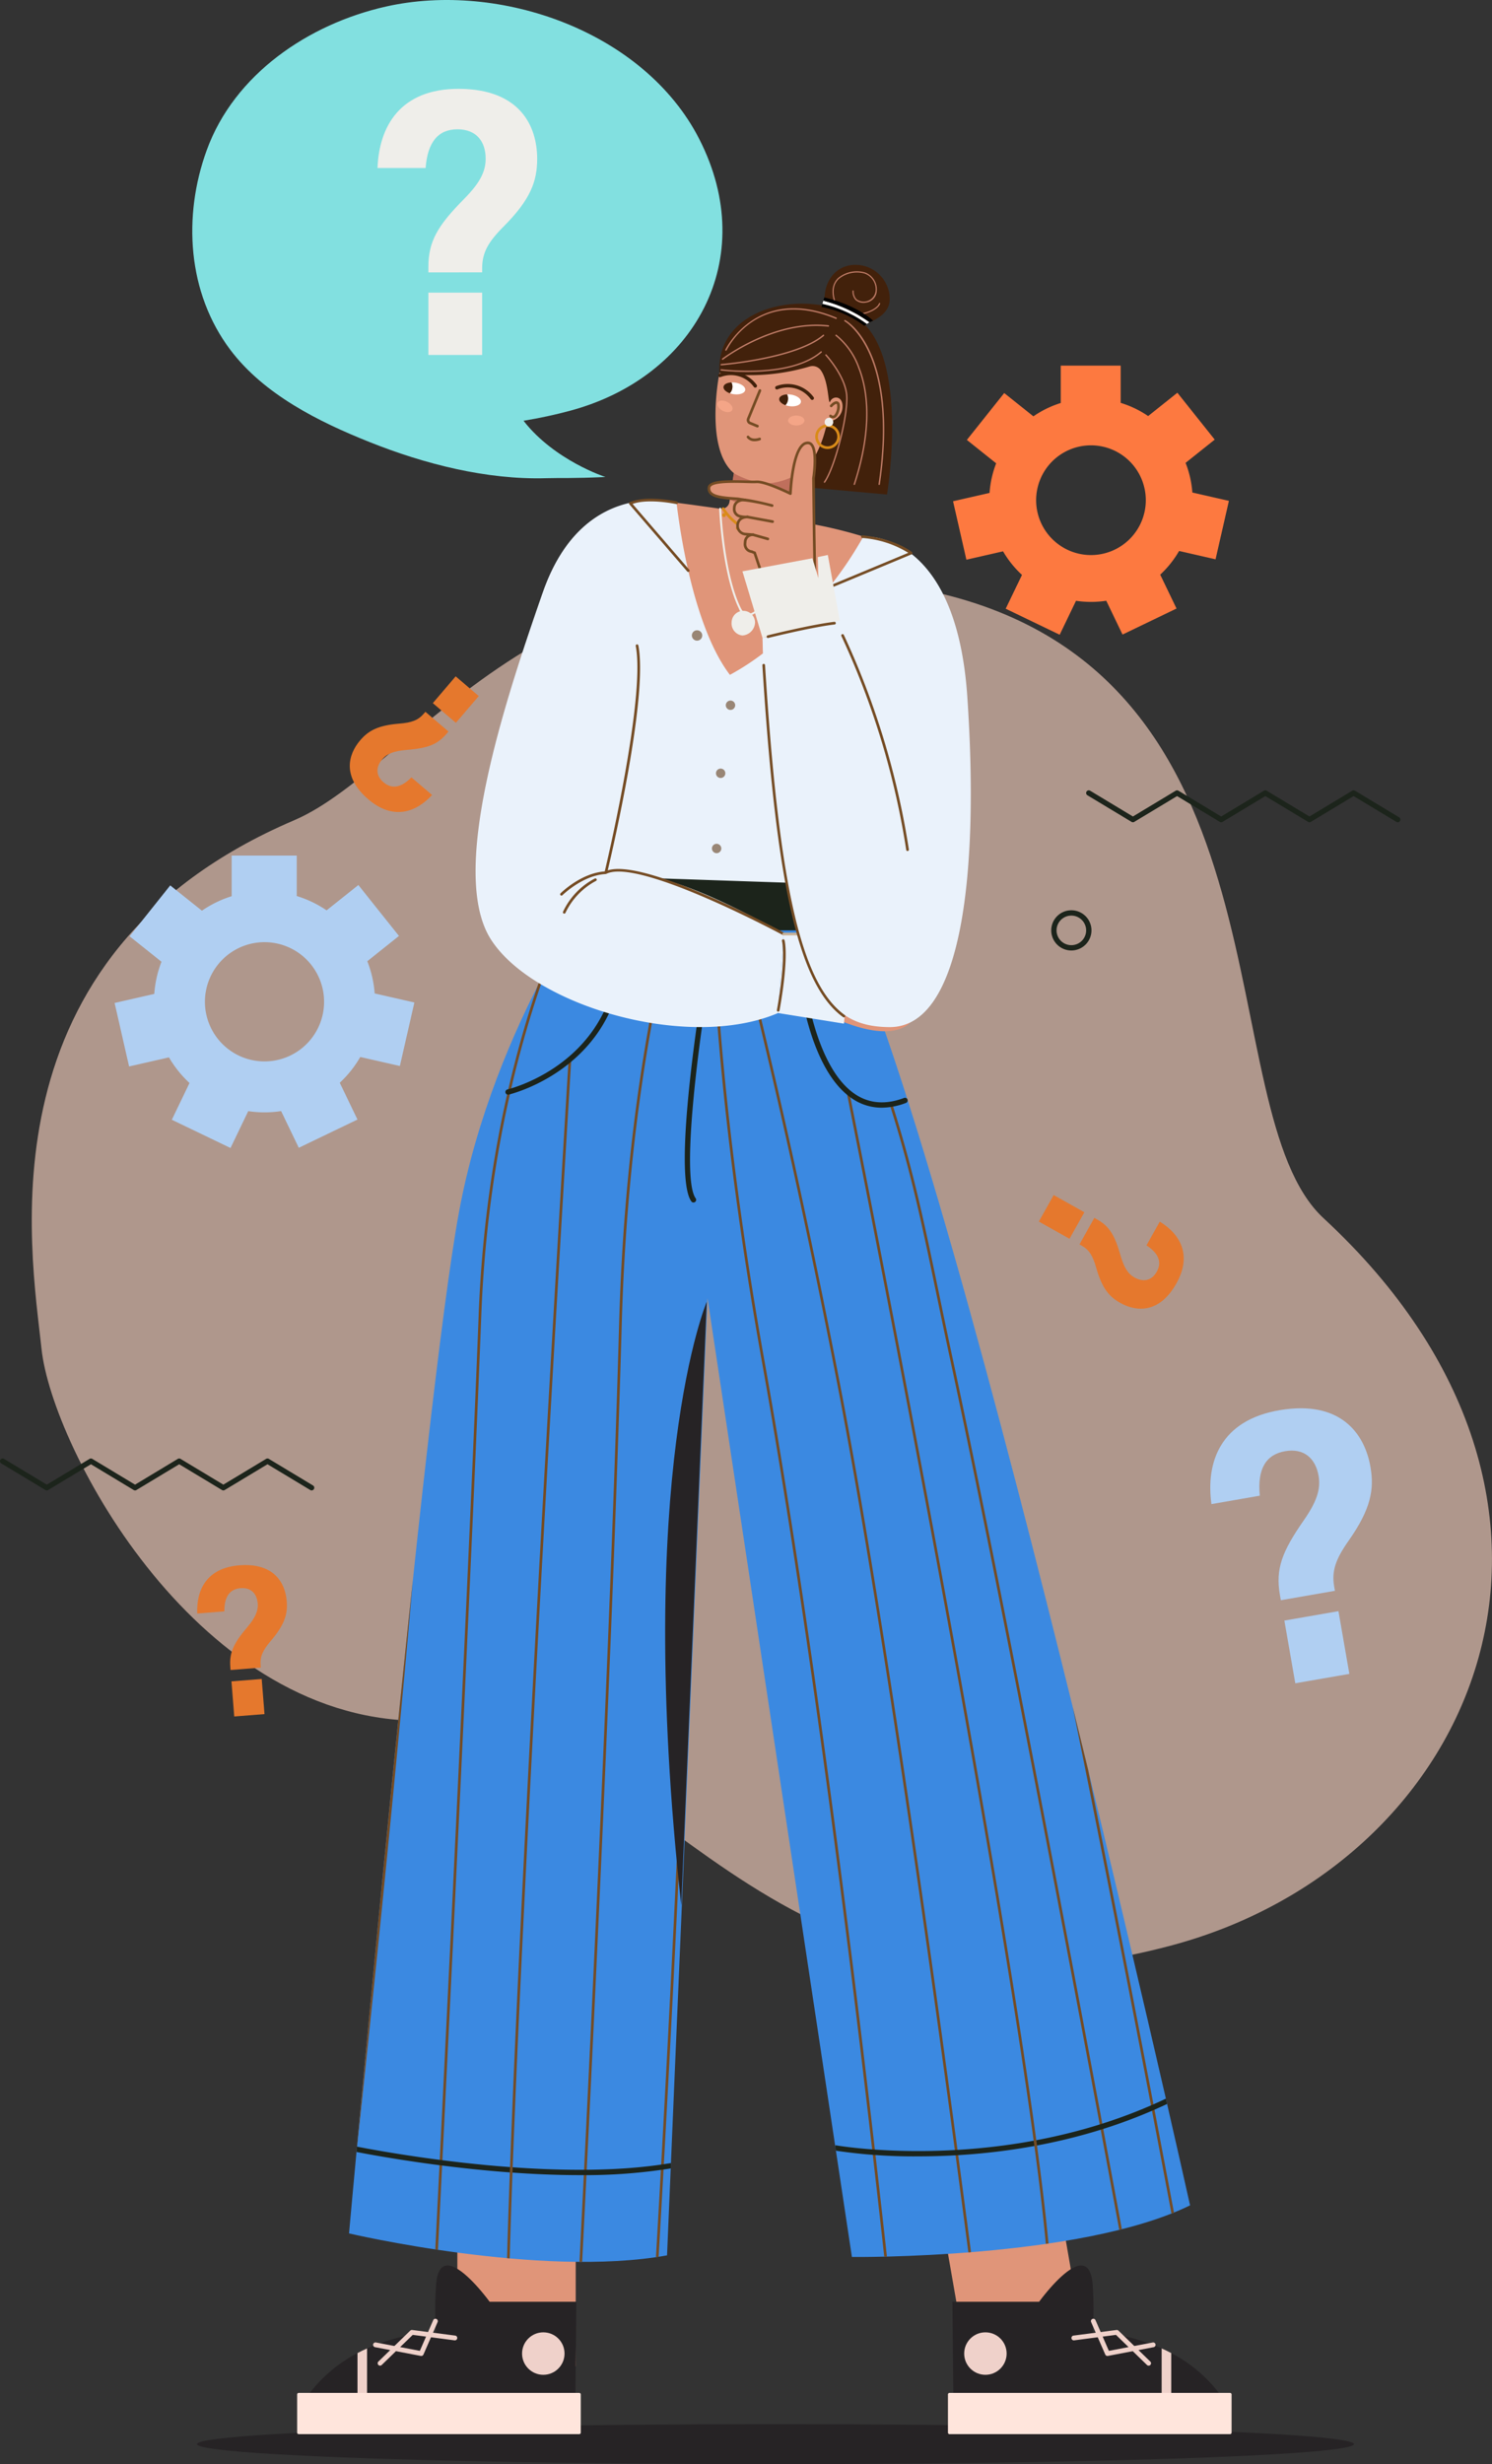 <svg xmlns="http://www.w3.org/2000/svg" xmlns:xlink="http://www.w3.org/1999/xlink" width="297.506" height="491.15" viewBox="0 0 297.506 491.15">
  <rect x="0" y="0" width="297.506" height="491.15" fill="#333333" stroke="none"/>
  <defs>
    <clipPath id="clip-path">
      <path id="Trazado_986121" data-name="Trazado 986121" d="M732.013,880.846s-22.054,29.441-29.107,67.611-21.934,203.595-21.934,203.595,38.107,8.94,63.416,4.376l8.071-190.795,28.79,191.12s45.44.493,67.43-10.295c0,0-52.059-234.148-73.693-263.192C774.986,883.269,754.417,877.942,732.013,880.846Z" transform="translate(-680.972 -879.98)" fill="#3b89e1"/>
    </clipPath>
    <clipPath id="clip-path-2">
      <path id="Trazado_986130" data-name="Trazado 986130" d="M732.013,880.846s-22.054,29.441-29.107,67.611-21.934,203.595-21.934,203.595,38.107,8.94,63.416,4.376l8.071-190.795,28.79,191.12s45.44.493,67.43-10.295c0,0-52.059-234.148-73.693-263.192C774.986,883.269,754.417,877.942,732.013,880.846Z" transform="translate(-680.972 -879.98)"/>
    </clipPath>
  </defs>
  <g id="Grupo_1151795" data-name="Grupo 1151795" transform="translate(-1021.478 -3912.929)">
    <g id="Grupo_1151354" data-name="Grupo 1151354" transform="translate(1027.815 4027.684)" opacity="0.61">
      <g id="Grupo_1151353" data-name="Grupo 1151353" transform="translate(0 0)">
        <path id="Trazado_986096" data-name="Trazado 986096" d="M415.291,633.494c24.61-10.506,51.338-61.342,126.147-45.8s55.749,103.526,79.1,125.121c61.281,56.662,31.33,128.7-30.67,145.048-82.274,21.691-102.511-46.143-147.993-44.9s-74.87-54.326-76.969-74.089S352.316,660.379,415.291,633.494Z" transform="translate(-362.962 -584.761)" fill="#fed6c4"/>
      </g>
    </g>
    <g id="Grupo_1151356" data-name="Grupo 1151356" transform="translate(1059.82 3912.929)">
      <g id="Grupo_1151355" data-name="Grupo 1151355" transform="translate(0 0)">
        <path id="Trazado_986097" data-name="Trazado 986097" d="M656.635,212.973c-10.961-21.477-39.808-31.534-62.505-26.42-15.4,3.469-30.224,13.481-35.724,28.649-4.764,13.136-3.86,28.391,4.715,39.77,6.71,8.9,17.616,14.326,27.754,18.379,10.934,4.372,23.354,7.549,35.2,7.206,2.936-.085,5.135.068,11.844-.239,0,0-10.159-3.27-16.329-11.21,3.164-.525,6.274-1.187,9.286-2C655.7,260.451,668.831,236.869,656.635,212.973Z" transform="translate(-555.537 -185.242)" fill="#82e0e0"/>
      </g>
    </g>
    <g id="Grupo_1151359" data-name="Grupo 1151359" transform="translate(1044.337 4083.463)">
      <g id="Grupo_1151358" data-name="Grupo 1151358" transform="translate(0 0)">
        <g id="Grupo_1151357" data-name="Grupo 1151357">
          <path id="Trazado_986098" data-name="Trazado 986098" d="M542.366,909.861l7.9,1.8,2.889-12.658-7.916-1.807a21.912,21.912,0,0,0-1.469-6.422l6.316-5.037-8.1-10.151-6.331,5.049a21.947,21.947,0,0,0-5.954-2.855v-8.065H516.724v8.1a21.941,21.941,0,0,0-5.93,2.886l-6.32-5.04-8.1,10.151,6.354,5.067a21.916,21.916,0,0,0-1.435,6.411l-7.909,1.805,2.889,12.658,7.947-1.814a22.135,22.135,0,0,0,4.1,5.11l-3.527,7.323,11.7,5.633,3.538-7.347a22.128,22.128,0,0,0,6.554-.01l3.523,7.316,11.7-5.633L538.277,915A22.027,22.027,0,0,0,542.366,909.861Zm-30.976-11a11.882,11.882,0,1,1,11.882,11.882A11.882,11.882,0,0,1,511.391,898.865Z" transform="translate(-493.389 -869.718)" fill="#b0cff2"/>
        </g>
      </g>
    </g>
    <g id="Grupo_1151362" data-name="Grupo 1151362" transform="translate(1211.517 3985.806)">
      <g id="Grupo_1151361" data-name="Grupo 1151361" transform="translate(0 0)">
        <g id="Grupo_1151360" data-name="Grupo 1151360">
          <path id="Trazado_986099" data-name="Trazado 986099" d="M1209.48,514.694l7.271,1.66,2.659-11.649-7.285-1.663a20.152,20.152,0,0,0-1.352-5.91l5.813-4.635-7.45-9.342-5.826,4.646a20.2,20.2,0,0,0-5.479-2.627v-7.422h-11.949V485.2a20.2,20.2,0,0,0-5.458,2.656l-5.816-4.638-7.45,9.342,5.847,4.663a20.17,20.17,0,0,0-1.321,5.9l-7.279,1.661,2.659,11.649,7.314-1.669a20.36,20.36,0,0,0,3.773,4.7l-3.246,6.74,10.765,5.185,3.256-6.761a20.376,20.376,0,0,0,6.031-.009l3.243,6.733,10.766-5.185-3.252-6.752A20.409,20.409,0,0,0,1209.48,514.694Zm-28.507-10.121a10.935,10.935,0,1,1,10.935,10.935A10.935,10.935,0,0,1,1180.973,504.573Z" transform="translate(-1164.406 -477.751)" fill="#fd7940"/>
        </g>
      </g>
    </g>
    <g id="Grupo_1151365" data-name="Grupo 1151365" transform="translate(1096.76 3930.635)">
      <g id="Grupo_1151364" data-name="Grupo 1151364" transform="translate(0 0)">
        <g id="Grupo_1151363" data-name="Grupo 1151363">
          <path id="Trazado_986100" data-name="Trazado 986100" d="M713.94,292.9v-1.07c0-5.071,1.8-8.2,7.091-13.536,3.046-3.083,4.321-5.353,4.33-8.021.009-3.441-1.827-5.891-5.612-5.891-3.825,0-5.971,2.5-6.359,7.712H703.8c.3-8.186,4.457-15.849,16.3-15.782,12.006.067,15.536,7.3,15.536,13.951,0,4.483-1.314,8.092-6.675,13.471-3.1,3.108-4.3,5.222-4.3,8.351v.813Zm0,16.46V296.932h10.72V309.36Z" transform="translate(-703.803 -256.312)" fill="#efeeea"/>
        </g>
      </g>
    </g>
    <g id="Grupo_1151368" data-name="Grupo 1151368" transform="translate(1060.802 4224.878)">
      <g id="Grupo_1151367" data-name="Grupo 1151367" transform="translate(0 0)">
        <g id="Grupo_1151366" data-name="Grupo 1151366">
          <path id="Trazado_986101" data-name="Trazado 986101" d="M566.126,1458.24l-.048-.6c-.226-2.855.647-4.7,3.387-7.937,1.578-1.871,2.194-3.207,2.079-4.708-.149-1.938-1.292-3.235-3.422-3.066-2.153.171-3.25,1.672-3.235,4.626l-5.4.428c-.2-4.621,1.8-9.121,8.471-9.612,6.762-.5,9.072,3.418,9.369,7.16.2,2.524-.378,4.614-3.156,7.882-1.606,1.888-2.189,3.132-2.049,4.893l.036.458Zm.735,9.266-.555-7,6.035-.478.555,7Z" transform="translate(-559.477 -1437.325)" fill="#e5782d"/>
        </g>
      </g>
    </g>
    <g id="Grupo_1151371" data-name="Grupo 1151371" transform="translate(1228.621 4151.128)">
      <g id="Grupo_1151370" data-name="Grupo 1151370" transform="translate(0 0)">
        <g id="Grupo_1151369" data-name="Grupo 1151369">
          <path id="Trazado_986102" data-name="Trazado 986102" d="M1244.126,1145.854l.527.3c2.5,1.4,3.542,3.151,4.71,7.23.678,2.352,1.444,3.607,2.756,4.348,1.692.954,3.406.727,4.451-1.138,1.057-1.884.419-3.631-2.043-5.262l2.647-4.722c3.95,2.407,6.577,6.572,3.274,12.387-3.348,5.9-7.888,5.636-11.162,3.8-2.208-1.238-3.623-2.882-4.793-7.008-.675-2.384-1.384-3.561-2.926-4.426l-.4-.224Zm-8.107-4.545,6.122,3.432-2.96,5.281-6.121-3.431Z" transform="translate(-1233.059 -1141.31)" fill="#e5782d"/>
        </g>
      </g>
    </g>
    <g id="Grupo_1151374" data-name="Grupo 1151374" transform="translate(1091.224 4047.737)">
      <g id="Grupo_1151373" data-name="Grupo 1151373" transform="translate(0 0)">
        <g id="Grupo_1151372" data-name="Grupo 1151372">
          <path id="Trazado_986103" data-name="Trazado 986103" d="M701.262,737.327l-.392.459c-1.859,2.178-3.78,2.862-8.008,3.213-2.439.207-3.819.715-4.8,1.857-1.265,1.474-1.375,3.2.25,4.588,1.643,1.4,3.479,1.117,5.559-.981l4.117,3.515c-3.129,3.407-7.726,5.173-12.787.8-5.132-4.431-3.994-8.833-1.557-11.688,1.644-1.925,3.531-2.994,7.806-3.338,2.47-.2,3.763-.665,4.91-2.009l.3-.349Zm6.035-7.069-4.557,5.337-4.6-3.931,4.557-5.337Z" transform="translate(-681.581 -726.327)" fill="#e5782d"/>
        </g>
      </g>
    </g>
    <g id="Grupo_1151377" data-name="Grupo 1151377" transform="translate(1262.813 4193.628)">
      <g id="Grupo_1151376" data-name="Grupo 1151376" transform="translate(0 0)">
        <g id="Grupo_1151375" data-name="Grupo 1151375">
          <path id="Trazado_986104" data-name="Trazado 986104" d="M1384.36,1350.15l-.187-1.076c-.887-5.1.377-8.564,4.765-14.857,2.525-3.634,3.41-6.141,2.953-8.826-.593-3.463-2.869-5.607-6.677-4.944-3.848.669-5.569,3.556-5.047,8.871l-9.644,1.677c-1.133-8.286,1.711-16.724,13.636-18.728,12.089-2.032,16.906,4.631,18.069,11.317.784,4.51.094,8.37-4.358,14.719-2.574,3.668-3.415,6.006-2.868,9.154l.142.818Zm2.88,16.558-2.174-12.5,10.784-1.875,2.174,12.5Z" transform="translate(-1370.295 -1311.895)" fill="#b0cff2"/>
        </g>
      </g>
    </g>
    <g id="Grupo_1151379" data-name="Grupo 1151379" transform="translate(1238.052 4070.458)">
      <g id="Grupo_1151378" data-name="Grupo 1151378" transform="translate(0 0)">
        <path id="Trazado_986105" data-name="Trazado 986105" d="M1333.052,823.883a.528.528,0,0,1-.273-.076l-8.53-5.137-8.53,5.137a.531.531,0,0,1-.547,0l-8.529-5.137-8.529,5.137a.53.53,0,0,1-.547,0l-8.525-5.137-8.528,5.137a.531.531,0,0,1-.547,0l-8.8-5.3a.53.53,0,1,1,.547-.908l8.527,5.137,8.527-5.137a.53.53,0,0,1,.547,0l8.525,5.137,8.528-5.137a.53.53,0,0,1,.547,0l8.529,5.137,8.53-5.137a.53.53,0,0,1,.547,0l8.8,5.3a.53.53,0,0,1-.274.984Z" transform="translate(-1270.91 -817.521)" fill="#1c241b"/>
      </g>
    </g>
    <g id="Grupo_1151381" data-name="Grupo 1151381" transform="translate(1021.478 4203.634)">
      <g id="Grupo_1151380" data-name="Grupo 1151380" transform="translate(0 0)">
        <path id="Trazado_986106" data-name="Trazado 986106" d="M463.781,1358.417a.524.524,0,0,1-.273-.076l-8.53-5.136-8.53,5.136a.529.529,0,0,1-.547,0l-8.529-5.136-8.528,5.136a.529.529,0,0,1-.547,0l-8.525-5.136-8.528,5.136a.529.529,0,0,1-.547,0l-8.8-5.3a.53.53,0,1,1,.547-.908l8.526,5.136,8.528-5.136a.529.529,0,0,1,.547,0l8.525,5.136,8.528-5.136a.529.529,0,0,1,.547,0l8.529,5.136,8.53-5.136a.529.529,0,0,1,.547,0l8.8,5.3a.53.53,0,0,1-.274.984Z" transform="translate(-401.64 -1352.055)" fill="#1c241b"/>
      </g>
    </g>
    <g id="Grupo_1151383" data-name="Grupo 1151383" transform="translate(1231.096 4094.364)">
      <g id="Grupo_1151382" data-name="Grupo 1151382" transform="translate(0 0)">
        <path id="Trazado_986107" data-name="Trazado 986107" d="M1247,921.494a4.009,4.009,0,1,1,4.009-4.009A4.013,4.013,0,0,1,1247,921.494Zm0-6.956a2.948,2.948,0,1,0,2.948,2.948A2.952,2.952,0,0,0,1247,914.538Z" transform="translate(-1242.99 -913.477)" fill="#1c241b"/>
      </g>
    </g>
    <g id="Grupo_1151516" data-name="Grupo 1151516" transform="translate(1060.772 3965.719)">
      <g id="Grupo_1151388" data-name="Grupo 1151388" transform="translate(0 430.39)">
        <ellipse id="Elipse_11710" data-name="Elipse 11710" cx="115.34" cy="3.985" rx="115.34" ry="3.985" fill="#262325"/>
      </g>
      <g id="Grupo_1151389" data-name="Grupo 1151389" transform="translate(51.906 354.723)">
        <rect id="Rectángulo_408057" data-name="Rectángulo 408057" width="23.602" height="64.117" fill="#e09579"/>
      </g>
      <g id="Grupo_1151390" data-name="Grupo 1151390" transform="translate(143.533 356.712)">
        <rect id="Rectángulo_408058" data-name="Rectángulo 408058" width="23.602" height="64.117" transform="translate(0 4.043) rotate(-9.864)" fill="#e09579"/>
      </g>
      <g id="Grupo_1151404" data-name="Grupo 1151404" transform="translate(19.955 398.768)">
        <g id="Grupo_1151395" data-name="Grupo 1151395" transform="translate(0.388)">
          <g id="Grupo_1151392" data-name="Grupo 1151392">
            <g id="Grupo_1151391" data-name="Grupo 1151391">
              <path id="Trazado_986110" data-name="Trazado 986110" d="M641.382,2025.632a28.722,28.722,0,0,1,11.272-10.5v12.05h1.909V2014.2a40.632,40.632,0,0,1,13.734-3.322,70.817,70.817,0,0,1,0-8.966c.555-11.041,10.7,2.987,10.7,2.987h17.3l-.249,24.4H642.532C641.042,2029.295,640.611,2026.908,641.382,2025.632Z" transform="translate(-641.006 -1997.674)" fill="#262325"/>
            </g>
          </g>
          <g id="Grupo_1151394" data-name="Grupo 1151394" transform="translate(11.647 16.525)">
            <g id="Grupo_1151393" data-name="Grupo 1151393">
              <path id="Trazado_986111" data-name="Trazado 986111" d="M687.755,2076.981v-12.049q.912-.485,1.909-.931v12.98h-1.909Z" transform="translate(-687.755 -2064.001)" fill="#efd1ca"/>
            </g>
          </g>
        </g>
        <g id="Grupo_1151397" data-name="Grupo 1151397" transform="translate(44.853 13.321)">
          <g id="Grupo_1151396" data-name="Grupo 1151396">
            <circle id="Elipse_11711" data-name="Elipse 11711" cx="4.233" cy="4.233" r="4.233" fill="#efd1ca"/>
          </g>
        </g>
        <g id="Grupo_1151399" data-name="Grupo 1151399" transform="translate(16.06 12.844)">
          <g id="Grupo_1151398" data-name="Grupo 1151398">
            <path id="Trazado_986112" data-name="Trazado 986112" d="M704.386,2056.346a.474.474,0,0,0,.333-.135l6.181-6,8.361,1.092a.478.478,0,0,0,.123-.947l-8.589-1.122a.472.472,0,0,0-.394.131l-6.347,6.164a.478.478,0,0,0,.333.819Z" transform="translate(-703.909 -2049.228)" fill="#efd1ca"/>
          </g>
        </g>
        <g id="Grupo_1151401" data-name="Grupo 1151401" transform="translate(15.151 10.606)">
          <g id="Grupo_1151400" data-name="Grupo 1151400">
            <path id="Trazado_986113" data-name="Trazado 986113" d="M709.861,2047.667a.475.475,0,0,0,.437-.286l2.822-6.471a.477.477,0,0,0-.874-.382l-2.67,6.122-8.749-1.671a.477.477,0,1,0-.179.937l9.124,1.743A.515.515,0,0,0,709.861,2047.667Z" transform="translate(-700.26 -2040.243)" fill="#efd1ca"/>
          </g>
        </g>
        <g id="Grupo_1151403" data-name="Grupo 1151403" transform="translate(0 25.398)">
          <g id="Grupo_1151402" data-name="Grupo 1151402">
            <path id="Trazado_986114" data-name="Trazado 986114" d="M639.758,2107.832H695.7a.309.309,0,0,0,.309-.309v-7.6a.309.309,0,0,0-.309-.309H639.758a.309.309,0,0,0-.309.309v7.6A.31.31,0,0,0,639.758,2107.832Z" transform="translate(-639.449 -2099.616)" fill="#ffe5dc"/>
          </g>
        </g>
      </g>
      <g id="Grupo_1151418" data-name="Grupo 1151418" transform="translate(149.728 398.768)">
        <g id="Grupo_1151409" data-name="Grupo 1151409" transform="translate(0.873)">
          <g id="Grupo_1151406" data-name="Grupo 1151406">
            <g id="Grupo_1151405" data-name="Grupo 1151405">
              <path id="Trazado_986115" data-name="Trazado 986115" d="M1218.744,2025.632a28.724,28.724,0,0,0-11.272-10.5v12.05h-1.908V2014.2a40.632,40.632,0,0,0-13.733-3.322,70.847,70.847,0,0,0,0-8.966c-.555-11.041-10.7,2.987-10.7,2.987h-17.3l.249,24.4h53.521C1219.083,2029.295,1219.514,2026.908,1218.744,2025.632Z" transform="translate(-1163.823 -1997.674)" fill="#262325"/>
            </g>
          </g>
          <g id="Grupo_1151408" data-name="Grupo 1151408" transform="translate(41.738 16.525)">
            <g id="Grupo_1151407" data-name="Grupo 1151407">
              <path id="Trazado_986116" data-name="Trazado 986116" d="M1333.258,2076.981v-12.049q-.912-.485-1.909-.931v12.98h1.909Z" transform="translate(-1331.349 -2064.001)" fill="#efd1ca"/>
            </g>
          </g>
        </g>
        <g id="Grupo_1151411" data-name="Grupo 1151411" transform="translate(3.236 13.321)">
          <g id="Grupo_1151410" data-name="Grupo 1151410">
            <circle id="Elipse_11712" data-name="Elipse 11712" cx="4.233" cy="4.233" r="4.233" fill="#efd1ca"/>
          </g>
        </g>
        <g id="Grupo_1151413" data-name="Grupo 1151413" transform="translate(24.604 12.844)">
          <g id="Grupo_1151412" data-name="Grupo 1151412">
            <path id="Trazado_986117" data-name="Trazado 986117" d="M1274.488,2056.346a.474.474,0,0,1-.333-.135l-6.182-6-8.361,1.092a.478.478,0,0,1-.123-.947l8.589-1.122a.472.472,0,0,1,.394.131l6.348,6.164a.478.478,0,0,1-.333.819Z" transform="translate(-1259.074 -2049.228)" fill="#efd1ca"/>
          </g>
        </g>
        <g id="Grupo_1151415" data-name="Grupo 1151415" transform="translate(28.504 10.606)">
          <g id="Grupo_1151414" data-name="Grupo 1151414">
            <path id="Trazado_986118" data-name="Trazado 986118" d="M1278.028,2047.667a.475.475,0,0,1-.437-.286l-2.822-6.471a.477.477,0,0,1,.874-.382l2.67,6.122,8.749-1.671a.477.477,0,0,1,.179.937l-9.124,1.743A.506.506,0,0,1,1278.028,2047.667Z" transform="translate(-1274.729 -2040.243)" fill="#efd1ca"/>
          </g>
        </g>
        <g id="Grupo_1151417" data-name="Grupo 1151417" transform="translate(0 25.398)">
          <g id="Grupo_1151416" data-name="Grupo 1151416">
            <path id="Trazado_986119" data-name="Trazado 986119" d="M1216.568,2107.832H1160.63a.309.309,0,0,1-.308-.309v-7.6a.309.309,0,0,1,.308-.309h55.938a.309.309,0,0,1,.309.309v7.6A.309.309,0,0,1,1216.568,2107.832Z" transform="translate(-1160.321 -2099.616)" fill="#ffe5dc"/>
          </g>
        </g>
      </g>
      <g id="Grupo_1151433" data-name="Grupo 1151433" transform="translate(30.3 120.301)">
        <g id="Grupo_1151419" data-name="Grupo 1151419" clip-path="url(#clip-path)">
          <path id="Trazado_986120" data-name="Trazado 986120" d="M732.183,880.739s-22.223,29.47-29.276,67.641-21.934,203.595-21.934,203.595,38.107,8.94,63.416,4.376l8.071-190.795,28.79,191.12s45.44.492,67.43-10.3c0,0-52.059-234.148-73.693-263.191C774.986,883.19,754.587,877.834,732.183,880.739Z" transform="translate(-680.972 -879.901)" fill="#3b89e1"/>
        </g>
        <g id="Grupo_1151428" data-name="Grupo 1151428" clip-path="url(#clip-path-2)">
          <g id="Grupo_1151420" data-name="Grupo 1151420" transform="translate(-3.045 -14.093)">
            <path id="Trazado_986122" data-name="Trazado 986122" d="M669.016,1130.075l-.03,0a.265.265,0,0,1-.233-.293c.152-1.329,15.188-133.651,18.879-199.473A224.111,224.111,0,0,1,706.4,851.921c8.125-18.156,15.9-28.3,15.977-28.4a.265.265,0,0,1,.419.324c-.077.1-7.821,10.21-15.921,28.315a223.582,223.582,0,0,0-18.715,78.182c-3.691,65.836-18.729,198.174-18.881,199.5A.264.264,0,0,1,669.016,1130.075Z" transform="translate(-668.751 -823.414)" fill="#754c24"/>
          </g>
          <g id="Grupo_1151421" data-name="Grupo 1151421" transform="translate(16.322 -13.761)">
            <path id="Trazado_986123" data-name="Trazado 986123" d="M746.75,1131.629h-.014a.265.265,0,0,1-.251-.278c.07-1.373,7-138.11,9.529-203.911,1.322-34.423,9.31-60.476,15.779-76.271,7.012-17.123,13.808-26.227,13.875-26.317a.265.265,0,1,1,.424.319c-.068.089-6.83,9.154-13.817,26.221-6.448,15.751-14.412,41.734-15.731,76.068-2.528,65.8-9.459,202.543-9.529,203.917A.265.265,0,0,1,746.75,1131.629Z" transform="translate(-746.485 -824.747)" fill="#754c24"/>
          </g>
          <g id="Grupo_1151422" data-name="Grupo 1151422" transform="translate(45.074 -11.174)">
            <path id="Trazado_986124" data-name="Trazado 986124" d="M862.151,1141.562h-.014a.265.265,0,0,1-.251-.278c.066-1.241,6.57-125.049,8.777-204.106,1.837-65.814,17.03-101.532,17.183-101.886a.265.265,0,1,1,.486.211c-.153.352-15.305,35.989-17.139,101.689-2.207,79.064-8.712,202.877-8.777,204.119A.265.265,0,0,1,862.151,1141.562Z" transform="translate(-861.886 -835.132)" fill="#754c24"/>
          </g>
          <g id="Grupo_1151423" data-name="Grupo 1151423" transform="translate(60.182 96.425)">
            <path id="Trazado_986125" data-name="Trazado 986125" d="M922.791,1464.806h-.016a.264.264,0,0,1-.248-.281c.081-1.307,8.115-131.518,8.315-197.257a.265.265,0,0,1,.265-.265h0a.265.265,0,0,1,.264.266c-.2,65.754-8.235,195.98-8.317,197.287A.264.264,0,0,1,922.791,1464.806Z" transform="translate(-922.526 -1267.003)" fill="#754c24"/>
          </g>
          <g id="Grupo_1151424" data-name="Grupo 1151424" transform="translate(72.029 -9.484)">
            <path id="Trazado_986126" data-name="Trazado 986126" d="M1007.084,1147.514a.265.265,0,0,1-.263-.238c-.117-1.151-11.842-116.023-26.4-197.331-12.385-69.153-10.2-107.4-10.175-107.781a.259.259,0,0,1,.281-.248.265.265,0,0,1,.248.281c-.023.378-2.205,38.573,10.168,107.655,14.566,81.329,26.293,196.22,26.41,197.371a.264.264,0,0,1-.237.291Z" transform="translate(-970.078 -841.914)" fill="#754c24"/>
          </g>
          <g id="Grupo_1151425" data-name="Grupo 1151425" transform="translate(73.125 -3.522)">
            <path id="Trazado_986127" data-name="Trazado 986127" d="M1028.247,1169.883a.265.265,0,0,1-.262-.233c-.161-1.292-16.212-130-29.3-197.671-12.491-64.577-24.081-105.4-24.2-105.8a.265.265,0,1,1,.51-.145c.115.4,11.712,41.243,24.208,105.845,13.092,67.683,29.146,196.414,29.307,197.706a.265.265,0,0,1-.231.3A.192.192,0,0,1,1028.247,1169.883Z" transform="translate(-974.476 -865.842)" fill="#754c24"/>
          </g>
          <g id="Grupo_1151426" data-name="Grupo 1151426" transform="translate(107.802 46.737)">
            <path id="Trazado_986128" data-name="Trazado 986128" d="M1163.664,1313.954a.265.265,0,0,1-.26-.218c-.235-1.291-23.667-129.85-37.506-194.225-1.085-5.048-2.044-9.661-2.89-13.731-2.961-14.243-5.1-24.534-9.334-37.865a.265.265,0,0,1,.505-.161c4.243,13.358,6.385,23.66,9.348,37.918.846,4.069,1.8,8.681,2.889,13.727,13.841,64.384,37.274,192.95,37.509,194.241a.266.266,0,0,1-.213.309A.19.19,0,0,1,1163.664,1313.954Z" transform="translate(-1113.66 -1067.57)" fill="#754c24"/>
          </g>
          <g id="Grupo_1151427" data-name="Grupo 1151427" transform="translate(89.361 -12.507)">
            <path id="Trazado_986129" data-name="Trazado 986129" d="M1117.988,1129.136a.265.265,0,0,1-.26-.217c-.221-1.207-22.368-121.543-39.038-193.745-14.823-64.2-38.769-104.594-39.009-104.995a.265.265,0,0,1,.455-.273c.24.4,24.23,40.866,39.071,105.149,16.672,72.214,38.821,192.56,39.043,193.767a.266.266,0,0,1-.213.309A.189.189,0,0,1,1117.988,1129.136Z" transform="translate(-1039.643 -829.779)" fill="#754c24"/>
          </g>
        </g>
        <g id="Grupo_1151429" data-name="Grupo 1151429" clip-path="url(#clip-path-2)">
          <path id="Trazado_986131" data-name="Trazado 986131" d="M726.128,1907.479c-22.5,0-45.611-4.827-45.909-4.891a.53.53,0,0,1,.22-1.038c.382.082,38.494,8.039,64.3,3.441a.53.53,0,1,1,.186,1.044A108.942,108.942,0,0,1,726.128,1907.479Z" transform="translate(-680.09 -1647.023)" fill="#1c241b"/>
        </g>
        <g id="Grupo_1151430" data-name="Grupo 1151430" clip-path="url(#clip-path-2)">
          <path id="Trazado_986133" data-name="Trazado 986133" d="M1085.455,1875.032a105.354,105.354,0,0,1-16.524-1.144.53.53,0,1,1,.187-1.044c.337.061,34.071,5.878,66.058-9.482a.53.53,0,0,1,.459.956C1117.316,1873.114,1098.433,1875.032,1085.455,1875.032Z" transform="translate(-971.945 -1618.318)" fill="#1c241b"/>
        </g>
        <g id="Grupo_1151431" data-name="Grupo 1151431" clip-path="url(#clip-path-2)">
          <path id="Trazado_986135" data-name="Trazado 986135" d="M807.455,1273.8h-.007a.265.265,0,0,1-.258-.272c1.687-67.258,12.231-239.687,12.338-241.421a.268.268,0,0,1,.281-.248.265.265,0,0,1,.248.281c-.106,1.734-10.65,174.153-12.337,241.4A.265.265,0,0,1,807.455,1273.8Z" transform="translate(-775.743 -994.022)" fill="#754c24"/>
        </g>
        <g id="Grupo_1151432" data-name="Grupo 1151432" clip-path="url(#clip-path-2)">
          <path id="Trazado_986137" data-name="Trazado 986137" d="M1119.224,1287.889a.265.265,0,0,1-.263-.24c-5.459-58.4-39.375-227.825-39.717-229.53a.265.265,0,0,1,.52-.1c.342,1.7,34.263,171.16,39.725,229.584a.266.266,0,0,1-.239.289Z" transform="translate(-980.013 -1013.499)" fill="#754c24"/>
        </g>
      </g>
      <g id="Grupo_1151434" data-name="Grupo 1151434" transform="translate(78.059 121.887)">
        <rect id="Rectángulo_408059" data-name="Rectángulo 408059" width="45.761" height="10.768" fill="#1c241b"/>
      </g>
      <g id="Grupo_1151435" data-name="Grupo 1151435" transform="translate(97.246 141.473)">
        <path id="Trazado_986139" data-name="Trazado 986139" d="M951.414,1010.38a.529.529,0,0,1-.432-.223c-3.954-5.544,2.292-43.155,2.56-44.754a.53.53,0,1,1,1.046.175c-1.8,10.768-5.814,39.656-2.742,43.963a.531.531,0,0,1-.431.838Z" transform="translate(-949.673 -964.961)" fill="#1c241b"/>
      </g>
      <g id="Grupo_1151436" data-name="Grupo 1151436" transform="translate(61.482 138.457)">
        <path id="Trazado_986140" data-name="Trazado 986140" d="M806.656,979.8a.53.53,0,0,1-.116-1.047c.2-.045,19.831-4.707,21.993-25.422a.53.53,0,0,1,1.055.11c-2.243,21.485-22.61,26.3-22.815,26.346A.6.6,0,0,1,806.656,979.8Z" transform="translate(-806.126 -952.855)" fill="#1c241b"/>
      </g>
      <g id="Grupo_1151437" data-name="Grupo 1151437" transform="translate(119.966 141.106)">
        <path id="Trazado_986141" data-name="Trazado 986141" d="M1057.429,990.371a10.363,10.363,0,0,1-5.565-1.6c-9.027-5.61-10.918-23.929-10.994-24.706a.53.53,0,1,1,1.055-.1c.018.185,1.916,18.576,10.5,23.909,2.74,1.7,5.92,1.89,9.454.556a.53.53,0,0,1,.375.992A13.657,13.657,0,0,1,1057.429,990.371Z" transform="translate(-1040.868 -963.485)" fill="#1c241b"/>
      </g>
      <g id="Grupo_1151438" data-name="Grupo 1151438" transform="translate(123.906 137.388)">
        <path id="Trazado_986142" data-name="Trazado 986142" d="M1056.68,959.753s12.63,7.249,18.093,2.667-1.832-13.858-1.832-13.858Z" transform="translate(-1056.68 -948.563)" fill="#e09579"/>
      </g>
      <g id="Grupo_1151439" data-name="Grupo 1151439" transform="translate(95.576 36.844)">
        <path id="Trazado_986143" data-name="Trazado 986143" d="M968.353,557.972l1.534-12.966-14.9,1.342-1.43,9.078a1.627,1.627,0,0,1-1.841,1.355c-5.078-.738-8.7-1.2-8.7-1.2s-1.3,40.938,10.883,37.412,26.351-30.676,26.351-30.676a90.746,90.746,0,0,0-10.589-2.564A1.627,1.627,0,0,1,968.353,557.972Z" transform="translate(-942.97 -545.006)" fill="#e09579"/>
      </g>
      <g id="Grupo_1151473" data-name="Grupo 1151473" transform="translate(103.379 0)">
        <g id="Grupo_1151452" data-name="Grupo 1151452">
          <g id="Grupo_1151440" data-name="Grupo 1151440" transform="translate(21.736)">
            <path id="Trazado_986144" data-name="Trazado 986144" d="M1074.532,403.954c0,3.772-5.153,5.5-8.925,5.5s-4.075-1.728-4.075-5.5,2.4-6.83,6.17-6.83A6.83,6.83,0,0,1,1074.532,403.954Z" transform="translate(-1061.532 -397.124)" fill="#42210b"/>
          </g>
          <g id="Grupo_1151443" data-name="Grupo 1151443" transform="translate(0 7.737)">
            <g id="Grupo_1151441" data-name="Grupo 1151441" transform="translate(0.771)">
              <path id="Trazado_986145" data-name="Trazado 986145" d="M1010.806,466.219s5.015-29.96-7.208-35.889c-10.6-5.14-26.923-.993-26.193,11.656,0,0,12.108,2.017,18.5-1.09,2.445-1.188.7,11.515-.378,18.867-.429,2.936-.572,5.027-.572,5.027Z" transform="translate(-977.381 -428.18)" fill="#42210b"/>
            </g>
            <g id="Grupo_1151442" data-name="Grupo 1151442" transform="translate(0 12.434)">
              <path id="Trazado_986146" data-name="Trazado 986146" d="M990.8,499.635c3.226-1.973,4.894-6.322,5.8-10.525a2.9,2.9,0,0,0,2.987-2.532c.294-2.6-1.88-2.669-2.423-1.443-.449,1.014-.214-3.794-1.852-6.174a2.027,2.027,0,0,0-2.255-.788,41.735,41.735,0,0,1-17.977,1.285s-4.144,20.27,6.5,21.474C981.582,500.933,986.771,502.1,990.8,499.635Z" transform="translate(-974.289 -478.087)" fill="#e09579"/>
            </g>
          </g>
          <g id="Grupo_1151444" data-name="Grupo 1151444" transform="translate(1.003 17.218)">
            <path id="Trazado_986147" data-name="Trazado 986147" d="M983.664,470.378a45.034,45.034,0,0,1-5.229-.285.141.141,0,1,1,.037-.279c.137.018,13.719,1.747,19.822-3.546a.141.141,0,0,1,.184.213C994.734,469.73,988.243,470.378,983.664,470.378Z" transform="translate(-978.313 -466.234)" fill="#bc7964"/>
          </g>
          <g id="Grupo_1151445" data-name="Grupo 1151445" transform="translate(1.003 13.915)">
            <path id="Trazado_986148" data-name="Trazado 986148" d="M978.454,459.093a.141.141,0,0,1-.011-.281c.148-.011,14.884-1.207,20.292-5.8a.141.141,0,1,1,.182.214c-5.477,4.656-20.3,5.858-20.453,5.87Z" transform="translate(-978.313 -452.975)" fill="#bc7964"/>
          </g>
          <g id="Grupo_1151446" data-name="Grupo 1151446" transform="translate(1.278 11.907)">
            <path id="Trazado_986149" data-name="Trazado 986149" d="M979.559,451.94a.141.141,0,0,1-.086-.252c.1-.079,10.357-7.892,21.19-6.636a.141.141,0,0,1-.032.28c-10.721-1.248-20.885,6.5-20.987,6.579A.139.139,0,0,1,979.559,451.94Z" transform="translate(-979.418 -444.915)" fill="#bc7964"/>
          </g>
          <g id="Grupo_1151447" data-name="Grupo 1151447" transform="translate(1.939 8.637)">
            <path id="Trazado_986150" data-name="Trazado 986150" d="M982.211,440.267a.141.141,0,0,1-.127-.2c.062-.131,6.378-12.984,22.151-6.4a.141.141,0,0,1-.109.26c-8.113-3.387-13.6-1.506-16.777.667a15.971,15.971,0,0,0-5.011,5.6A.14.14,0,0,1,982.211,440.267Z" transform="translate(-982.07 -431.79)" fill="#bc7964"/>
          </g>
          <g id="Grupo_1151448" data-name="Grupo 1151448" transform="translate(21.595 17.824)">
            <path id="Trazado_986151" data-name="Trazado 986151" d="M1061.107,494.277a.141.141,0,0,1-.114-.223c2.1-2.954,4.8-13.7,4.379-17.413-.43-3.763-4.056-7.7-4.092-7.739a.141.141,0,0,1,.206-.192c.038.04,3.726,4.043,4.166,7.9.43,3.759-2.3,14.62-4.43,17.608A.139.139,0,0,1,1061.107,494.277Z" transform="translate(-1060.966 -468.665)" fill="#bc7964"/>
          </g>
          <g id="Grupo_1151449" data-name="Grupo 1151449" transform="translate(23.908 13.915)">
            <path id="Trazado_986152" data-name="Trazado 986152" d="M1074.025,482.935a.136.136,0,0,1-.043-.007.14.14,0,0,1-.09-.177c3.737-11.466,2.563-18.882.92-23.085a14.432,14.432,0,0,0-4.5-6.433.141.141,0,1,1,.157-.233,14.689,14.689,0,0,1,4.595,6.542c1.667,4.248,2.861,11.737-.906,23.3A.14.14,0,0,1,1074.025,482.935Z" transform="translate(-1070.25 -452.976)" fill="#bc7964"/>
          </g>
          <g id="Grupo_1151450" data-name="Grupo 1151450" transform="translate(25.67 10.997)">
            <path id="Trazado_986153" data-name="Trazado 986153" d="M1084.29,474.139h-.021a.141.141,0,0,1-.118-.16c3.9-26.412-6.648-32.394-6.755-32.452a.141.141,0,1,1,.133-.248c.112.06,2.765,1.516,4.962,6.3,2.018,4.391,3.991,12.543,1.939,26.443A.14.14,0,0,1,1084.29,474.139Z" transform="translate(-1077.322 -441.261)" fill="#bc7964"/>
          </g>
          <g id="Grupo_1151451" data-name="Grupo 1151451" transform="translate(22.655 27.189)">
            <path id="Trazado_986154" data-name="Trazado 986154" d="M1065.982,509.656a1.035,1.035,0,0,1-.671-.284.265.265,0,0,1,.347-.4c.287.248.457.153.6.014a2.673,2.673,0,0,0,.514-2.148c-.036-.044-.067-.06-.107-.052-.23,0-.636.345-.839.578a.265.265,0,0,1-.4-.347c.111-.127.689-.761,1.24-.761h.005a.654.654,0,0,1,.507.241c.43.511.1,2.225-.547,2.867A.917.917,0,0,1,1065.982,509.656Z" transform="translate(-1065.219 -506.254)" fill="#754c24"/>
          </g>
        </g>
        <g id="Grupo_1151453" data-name="Grupo 1151453" transform="translate(23.326 1.282)">
          <path id="Trazado_986155" data-name="Trazado 986155" d="M1072.445,411h-.047a4.1,4.1,0,0,1-4.224-2.96c-.676-2.358.094-3.714.858-4.436a5.9,5.9,0,0,1,5.362-1.105,3.577,3.577,0,0,1,2.356,3.682,2.445,2.445,0,0,1-2.115,2.319,2.412,2.412,0,0,1-2.086-.479,2.45,2.45,0,0,1-.64-1.834.119.119,0,0,1,.238.02,2.25,2.25,0,0,0,.568,1.641,2.4,2.4,0,0,0,3.8-1.69,3.335,3.335,0,0,0-2.2-3.434,5.727,5.727,0,0,0-5.118,1.053c-1.042.985-1.308,2.4-.792,4.2a3.873,3.873,0,0,0,4,2.786h.048c2.212,0,4.445-1.149,4.734-2.1a.119.119,0,1,1,.229.07C1077.062,409.881,1074.613,411,1072.445,411Z" transform="translate(-1067.914 -402.268)" fill="#bc7964"/>
        </g>
        <g id="Grupo_1151460" data-name="Grupo 1151460" transform="translate(21.136 6.497)">
          <g id="Grupo_1151455" data-name="Grupo 1151455" transform="translate(0 1.24)">
            <g id="Grupo_1151454" data-name="Grupo 1151454">
              <path id="Trazado_986156" data-name="Trazado 986156" d="M1068.168,432.228a24.18,24.18,0,0,0-8.854-4.049l-.192.652a20.785,20.785,0,0,1,8.527,3.767Z" transform="translate(-1059.122 -428.179)"/>
            </g>
          </g>
          <g id="Grupo_1151457" data-name="Grupo 1151457" transform="translate(0.18 0.631)">
            <g id="Grupo_1151456" data-name="Grupo 1151456">
              <path id="Trazado_986157" data-name="Trazado 986157" d="M1069.223,430.046a27.775,27.775,0,0,0-9.188-4.31l-.192.652a23.659,23.659,0,0,1,8.866,4.006Z" transform="translate(-1059.843 -425.736)" fill="#fff"/>
            </g>
          </g>
          <g id="Grupo_1151459" data-name="Grupo 1151459" transform="translate(0.363)">
            <g id="Grupo_1151458" data-name="Grupo 1151458">
              <path id="Trazado_986158" data-name="Trazado 986158" d="M1070.517,427.842c-3.533-3.166-8.849-4.432-9.744-4.64l-.192.652a26.975,26.975,0,0,1,9.194,4.289Z" transform="translate(-1060.581 -423.202)"/>
            </g>
          </g>
        </g>
        <g id="Grupo_1151461" data-name="Grupo 1151461" transform="translate(11.889 23.779)">
          <path id="Trazado_986159" data-name="Trazado 986159" d="M1029.4,495.714a.35.35,0,0,1-.295-.161,5.635,5.635,0,0,0-6.638-1.939.349.349,0,0,1-.211-.666,6.417,6.417,0,0,1,7.438,2.229.349.349,0,0,1-.106.482A.354.354,0,0,1,1029.4,495.714Z" transform="translate(-1022.008 -492.567)" fill="#42210b"/>
        </g>
        <g id="Grupo_1151462" data-name="Grupo 1151462" transform="translate(0.538 21.327)">
          <path id="Trazado_986160" data-name="Trazado 986160" d="M983.837,485.872a.35.35,0,0,1-.294-.16,5.634,5.634,0,0,0-6.638-1.94.349.349,0,0,1-.211-.666,6.413,6.413,0,0,1,7.437,2.229.349.349,0,0,1-.294.537Z" transform="translate(-976.45 -482.725)" fill="#42210b"/>
        </g>
        <g id="Grupo_1151465" data-name="Grupo 1151465" transform="translate(12.7 25.817)">
          <g id="Grupo_1151463" data-name="Grupo 1151463" transform="translate(1.249)">
            <path id="Trazado_986161" data-name="Trazado 986161" d="M1030.775,501.879a1.752,1.752,0,0,0-.173-1.127,3.947,3.947,0,0,1,.769.042c1.194.181,2.084.842,1.988,1.476s-1.142,1-2.336.821a3.925,3.925,0,0,1-.747-.188A1.758,1.758,0,0,0,1030.775,501.879Z" transform="translate(-1030.276 -500.749)" fill="#fff"/>
          </g>
          <g id="Grupo_1151464" data-name="Grupo 1151464" transform="translate(0 0.004)">
            <path id="Trazado_986162" data-name="Trazado 986162" d="M1025.269,501.627c.075-.493.722-.824,1.567-.863a1.911,1.911,0,0,1-.326,2.151C1025.715,502.628,1025.194,502.119,1025.269,501.627Z" transform="translate(-1025.262 -500.764)" fill="#42210b"/>
          </g>
        </g>
        <g id="Grupo_1151468" data-name="Grupo 1151468" transform="translate(1.592 23.435)">
          <g id="Grupo_1151466" data-name="Grupo 1151466" transform="translate(1.261)">
            <path id="Trazado_986163" data-name="Trazado 986163" d="M986.244,492.318a1.748,1.748,0,0,0-.175-1.13,3.961,3.961,0,0,1,.755.043c1.194.181,2.084.842,1.988,1.476s-1.142,1-2.336.821a3.934,3.934,0,0,1-.734-.183A1.747,1.747,0,0,0,986.244,492.318Z" transform="translate(-985.741 -491.185)" fill="#fff"/>
          </g>
          <g id="Grupo_1151467" data-name="Grupo 1151467" transform="translate(0 0.003)">
            <path id="Trazado_986164" data-name="Trazado 986164" d="M980.688,492.062c.075-.5.729-.828,1.581-.863a1.908,1.908,0,0,1-.327,2.157C981.138,493.068,980.612,492.557,980.688,492.062Z" transform="translate(-980.68 -491.198)" fill="#42210b"/>
          </g>
        </g>
        <g id="Grupo_1151469" data-name="Grupo 1151469" transform="translate(14.471 30.038)">
          <ellipse id="Elipse_11713" data-name="Elipse 11713" cx="1.631" cy="0.991" rx="1.631" ry="0.991" fill="#f4a587"/>
        </g>
        <g id="Grupo_1151470" data-name="Grupo 1151470" transform="translate(0.359 27.056)">
          <path id="Trazado_986165" data-name="Trazado 986165" d="M975.8,506.136c-.247.488.205,1.214,1.009,1.62s1.656.339,1.9-.149-.205-1.214-1.009-1.62S976.042,505.648,975.8,506.136Z" transform="translate(-975.728 -505.721)" fill="#f4a587"/>
        </g>
        <g id="Grupo_1151471" data-name="Grupo 1151471" transform="translate(6.214 24.785)">
          <path id="Trazado_986166" data-name="Trazado 986166" d="M1001.375,504.235a.265.265,0,0,1-.1-.02l-1.44-.6a.926.926,0,0,1-.536-1.208l2.327-5.645a.265.265,0,0,1,.49.2l-2.327,5.644a.4.4,0,0,0,.248.516l1.44.595a.265.265,0,0,1-.1.51Z" transform="translate(-999.23 -496.603)" fill="#754c24"/>
        </g>
        <g id="Grupo_1151472" data-name="Grupo 1151472" transform="translate(6.216 34.044)">
          <path id="Trazado_986167" data-name="Trazado 986167" d="M1000.819,534.88a1.844,1.844,0,0,1-1.524-.684.265.265,0,0,1,.419-.325c.646.834,2,.323,2.011.318a.265.265,0,0,1,.191.495A3.34,3.34,0,0,1,1000.819,534.88Z" transform="translate(-999.239 -533.769)" fill="#754c24"/>
        </g>
      </g>
      <g id="Grupo_1151474" data-name="Grupo 1151474" transform="translate(55.533 46.91)">
        <path id="Trazado_986168" data-name="Trazado 986168" d="M859.565,592.657a73.666,73.666,0,0,1-15.635,19.366l-4.473.829c.062.985.031,2.118.1,3.082a50.118,50.118,0,0,1-6.589,4.287c-8.235-10.787-10.632-34.3-10.632-34.3s-18.616-5.253-26.675,17.843c-7.8,22.342-18.805,55.872-10.379,69.149s39.336,22.375,57.28,14.714l1.138-15.751s-14.933-8.847-25.029-11.1l25.7.873c4.433,23.594,10.507,28.723,20.425,28.783,14.665.089,17.852-31.482,15.5-65.918C878.012,591.069,859.565,592.657,859.565,592.657Z" transform="translate(-782.248 -585.408)" fill="#eaf2fb"/>
      </g>
      <g id="Grupo_1151475" data-name="Grupo 1151475" transform="translate(128.453 73.604)">
        <path id="Trazado_986169" data-name="Trazado 986169" d="M1088.147,735.787a.265.265,0,0,1-.261-.225,158.132,158.132,0,0,0-12.927-42.625.265.265,0,0,1,.474-.239,158.785,158.785,0,0,1,12.978,42.784.266.266,0,0,1-.263.3Z" transform="translate(-1074.929 -692.552)" fill="#754c24"/>
      </g>
      <g id="Grupo_1151476" data-name="Grupo 1151476" transform="translate(81.247 75.649)">
        <path id="Trazado_986170" data-name="Trazado 986170" d="M921.192,758.754a.261.261,0,0,1-.126-.032c-.287-.155-28.788-15.459-35.226-12.235a.265.265,0,0,1-.376-.3c.083-.344,8.261-34.5,6.221-45.112a.265.265,0,0,1,.521-.1c1.949,10.139-5.054,40.39-6.107,44.834,7.462-2.456,34.064,11.823,35.219,12.446a.265.265,0,0,1,.108.359A.269.269,0,0,1,921.192,758.754Z" transform="translate(-885.457 -700.761)" fill="#754c24"/>
      </g>
      <g id="Grupo_1151485" data-name="Grupo 1151485" transform="translate(72.396 46.61)">
        <g id="Grupo_1151477" data-name="Grupo 1151477" transform="translate(0 74.292)">
          <path id="Trazado_986171" data-name="Trazado 986171" d="M850.2,887.211a.265.265,0,0,1-.186-.454c.168-.166,4.164-4.071,8.85-4.363a.265.265,0,0,1,.033.529c-4.486.279-8.471,4.172-8.511,4.211A.262.262,0,0,1,850.2,887.211Z" transform="translate(-849.932 -882.393)" fill="#754c24"/>
        </g>
        <g id="Grupo_1151478" data-name="Grupo 1151478" transform="translate(0.553 75.676)">
          <path id="Trazado_986172" data-name="Trazado 986172" d="M852.417,894.975a.265.265,0,0,1-.241-.375,14.3,14.3,0,0,1,6.353-6.631.265.265,0,0,1,.224.48,14.022,14.022,0,0,0-6.094,6.369A.264.264,0,0,1,852.417,894.975Z" transform="translate(-852.151 -887.945)" fill="#754c24"/>
        </g>
        <g id="Grupo_1151479" data-name="Grupo 1151479" transform="translate(13.732)">
          <path id="Trazado_986173" data-name="Trazado 986173" d="M916.861,598.805a.265.265,0,0,1-.2-.092l-11.548-13.4a.265.265,0,0,1,.094-.416c3.275-1.445,9.139-.193,9.388-.14a.265.265,0,0,1-.113.518c-.057-.012-5.54-1.181-8.725-.028l11.306,13.12a.265.265,0,0,1-.2.438Z" transform="translate(-905.049 -584.203)" fill="#754c24"/>
        </g>
        <g id="Grupo_1151480" data-name="Grupo 1151480" transform="translate(53.417 7.314)">
          <path id="Trazado_986174" data-name="Trazado 986174" d="M1064.6,624.142a.265.265,0,0,1-.1-.51l15.847-6.6a20.221,20.221,0,0,0-9.167-2.949.265.265,0,0,1-.237-.29.269.269,0,0,1,.29-.237c6.5.649,9.691,3.225,9.824,3.334a.265.265,0,0,1-.067.449l-16.285,6.778A.264.264,0,0,1,1064.6,624.142Z" transform="translate(-1064.336 -613.56)" fill="#754c24"/>
        </g>
        <g id="Grupo_1151481" data-name="Grupo 1151481" transform="translate(33.036 40.234)">
          <path id="Trazado_986175" data-name="Trazado 986175" d="M984.4,746.624a.934.934,0,1,1-.934-.934A.934.934,0,0,1,984.4,746.624Z" transform="translate(-982.529 -745.69)" fill="#998675"/>
        </g>
        <g id="Grupo_1151482" data-name="Grupo 1151482" transform="translate(31.077 53.798)">
          <path id="Trazado_986176" data-name="Trazado 986176" d="M976.533,801.069a.934.934,0,1,1-.934-.934A.934.934,0,0,1,976.533,801.069Z" transform="translate(-974.666 -800.135)" fill="#998675"/>
        </g>
        <g id="Grupo_1151483" data-name="Grupo 1151483" transform="translate(30.271 68.784)">
          <path id="Trazado_986177" data-name="Trazado 986177" d="M973.3,861.217a.934.934,0,1,1-.933-.933A.934.934,0,0,1,973.3,861.217Z" transform="translate(-971.432 -860.283)" fill="#998675"/>
        </g>
        <g id="Grupo_1151484" data-name="Grupo 1151484" transform="translate(26.264 26.223)">
          <circle id="Elipse_11714" data-name="Elipse 11714" cx="1.037" cy="1.037" r="1.037" fill="#998675"/>
        </g>
      </g>
      <g id="Grupo_1151486" data-name="Grupo 1151486" transform="translate(115.844 133.378)">
        <path id="Trazado_986178" data-name="Trazado 986178" d="M1025.459,932.466h13.847l-1.52,14.106h-2.317l2.232,1.094-.234,2.667-13.147-2.116Z" transform="translate(-1024.32 -932.466)" fill="#eaf2fb"/>
      </g>
      <g id="Grupo_1151487" data-name="Grupo 1151487" transform="translate(116.716 133.112)">
        <path id="Trazado_986179" data-name="Trazado 986179" d="M1040.415,946.038l-.029,0a.265.265,0,0,1-.235-.292l1.489-13.812h-13.554a.265.265,0,0,1,0-.53h13.849a.265.265,0,0,1,.264.293l-1.521,14.106A.264.264,0,0,1,1040.415,946.038Z" transform="translate(-1027.821 -931.402)" fill="#c7b299"/>
      </g>
      <g id="Grupo_1151488" data-name="Grupo 1151488" transform="translate(115.618 134.429)">
        <path id="Trazado_986180" data-name="Trazado 986180" d="M1023.68,951.1a.24.24,0,0,1-.047,0,.265.265,0,0,1-.214-.307c1.882-10.56,1.018-13.733,1.01-13.764a.265.265,0,0,1,.508-.151c.038.128.917,3.27-1,14.008A.266.266,0,0,1,1023.68,951.1Z" transform="translate(-1023.414 -936.685)" fill="#754c24"/>
      </g>
      <g id="Grupo_1151489" data-name="Grupo 1151489" transform="translate(119.374 128.191)">
        <path id="Trazado_986181" data-name="Trazado 986181" d="M1038.49,915.361s3.1,14.412,9.317,17.832l9.677-5.293-.415-16.25Z" transform="translate(-1038.49 -911.65)" fill="#eaf2fb"/>
      </g>
      <g id="Grupo_1151490" data-name="Grupo 1151490" transform="translate(112.725 79.535)">
        <path id="Trazado_986182" data-name="Trazado 986182" d="M1028.058,786.823a.261.261,0,0,1-.155-.05c-8.827-6.363-13.341-26.026-16.1-70.133a.265.265,0,0,1,.248-.281.27.27,0,0,1,.281.248c2.749,43.927,7.2,63.479,15.881,69.736a.265.265,0,0,1-.155.48Z" transform="translate(-1011.802 -716.359)" fill="#754c24"/>
      </g>
      <g id="Grupo_1151491" data-name="Grupo 1151491" transform="translate(123.265 31.783)">
        <path id="Trazado_986183" data-name="Trazado 986183" d="M1056.568,529.612a2.459,2.459,0,1,1,2.459-2.459A2.462,2.462,0,0,1,1056.568,529.612Zm0-4.389a1.929,1.929,0,1,0,1.929,1.929A1.932,1.932,0,0,0,1056.568,525.223Z" transform="translate(-1054.108 -524.693)" fill="#d98b19"/>
      </g>
      <g id="Grupo_1151492" data-name="Grupo 1151492" transform="translate(125.137 30.489)">
        <path id="Trazado_986184" data-name="Trazado 986184" d="M1063.338,520.355a.858.858,0,1,1-.858-.858A.858.858,0,0,1,1063.338,520.355Z" transform="translate(-1061.621 -519.497)" fill="#efeeea"/>
      </g>
      <g id="Grupo_1151493" data-name="Grupo 1151493" transform="translate(104.643 48.33)">
        <path id="Trazado_986185" data-name="Trazado 986185" d="M988.46,596.8a9.714,9.714,0,0,1-2.145-.238,11.661,11.661,0,0,1-6.917-5.05.265.265,0,1,1,.457-.269,11.326,11.326,0,0,0,6.583,4.8c2.942.663,6.134-.152,9.487-2.419a.265.265,0,1,1,.3.439A13.981,13.981,0,0,1,988.46,596.8Z" transform="translate(-979.362 -591.108)" fill="#d98b19"/>
      </g>
      <g id="Grupo_1151494" data-name="Grupo 1151494" transform="translate(104.693 49.491)">
        <path id="Trazado_986186" data-name="Trazado 986186" d="M980.336,596.155a.387.387,0,1,1-.387-.387A.387.387,0,0,1,980.336,596.155Z" transform="translate(-979.562 -595.768)" fill="#d98b19"/>
      </g>
      <g id="Grupo_1151495" data-name="Grupo 1151495" transform="translate(107.443 52.087)">
        <path id="Trazado_986187" data-name="Trazado 986187" d="M991.376,606.577a.387.387,0,1,1-.387-.387A.387.387,0,0,1,991.376,606.577Z" transform="translate(-990.601 -606.189)" fill="#d98b19"/>
      </g>
      <g id="Grupo_1151496" data-name="Grupo 1151496" transform="translate(112.306 53.801)">
        <path id="Trazado_986188" data-name="Trazado 986188" d="M1010.9,613.456a.387.387,0,1,1-.387-.387A.387.387,0,0,1,1010.9,613.456Z" transform="translate(-1010.121 -613.068)" fill="#d98b19"/>
      </g>
      <g id="Grupo_1151497" data-name="Grupo 1151497" transform="translate(116.626 53.414)">
        <path id="Trazado_986189" data-name="Trazado 986189" d="M1028.236,611.9a.387.387,0,1,1-.387-.387A.388.388,0,0,1,1028.236,611.9Z" transform="translate(-1027.461 -611.514)" fill="#d98b19"/>
      </g>
      <g id="Grupo_1151498" data-name="Grupo 1151498" transform="translate(120.302 51.782)">
        <path id="Trazado_986190" data-name="Trazado 986190" d="M1042.927,605.558a.387.387,0,1,1-.12-.534A.387.387,0,0,1,1042.927,605.558Z" transform="translate(-1042.213 -604.963)" fill="#d98b19"/>
      </g>
      <g id="Grupo_1151500" data-name="Grupo 1151500" transform="translate(104.121 48.42)">
        <g id="Grupo_1151499" data-name="Grupo 1151499">
          <path id="Trazado_986191" data-name="Trazado 986191" d="M983,613a2.057,2.057,0,0,1-1.8-1.408c-3.415-7.01-3.933-19.792-3.938-19.92a.2.2,0,0,1,.191-.206.191.191,0,0,1,.206.191c0,.127.52,12.827,3.9,19.761.4.812.887,1.2,1.473,1.184,4.1-.1,11.762-17.966,11.839-18.147a.2.2,0,1,1,.366.156c-.318.746-7.839,18.278-12.2,18.388Z" transform="translate(-977.266 -591.468)" fill="#efeeea"/>
        </g>
      </g>
      <g id="Grupo_1151501" data-name="Grupo 1151501" transform="translate(106.589 68.964)">
        <path id="Trazado_986192" data-name="Trazado 986192" d="M991.849,676.263a2.708,2.708,0,0,1-2.513,2.576,2.411,2.411,0,0,1-2.159-2.576,2.336,2.336,0,1,1,4.672,0Z" transform="translate(-987.176 -673.927)" fill="#efeeea"/>
      </g>
      <g id="Grupo_1151502" data-name="Grupo 1151502" transform="translate(93.34 206.664)">
        <path id="Trazado_986193" data-name="Trazado 986193" d="M942.291,1226.62s-14.577,34.171-5.088,120.286Z" transform="translate(-933.994 -1226.62)" fill="#262325"/>
      </g>
      <g id="Grupo_1151503" data-name="Grupo 1151503" transform="translate(106.193 41.535)">
        <path id="Trazado_986194" data-name="Trazado 986194" d="M986.414,563.834l-.831,5.274s12.358,4.732,13.249,2.682-.346-7.414-.346-7.414-3.984,2.1-7.213,1.3A17.78,17.78,0,0,1,986.414,563.834Z" transform="translate(-985.583 -563.834)" fill="#bf6f5c"/>
      </g>
      <g id="Grupo_1151508" data-name="Grupo 1151508" transform="translate(102.074 35.488)">
        <g id="Grupo_1151504" data-name="Grupo 1151504">
          <path id="Trazado_986195" data-name="Trazado 986195" d="M969.058,548.506c-.14,1.741,2.279,1.988,5.6,2.2.274.017.524.075.762.11.3.044.581.085.853.126a2.178,2.178,0,0,0-1.21.2,1.456,1.456,0,0,0-.943,1.248l-.022.269a1.456,1.456,0,0,0,1.1,1.529,4.35,4.35,0,0,0,1.526.143l.061.005a1.829,1.829,0,0,0-2.016,1.626h0a1.667,1.667,0,0,0,1.528,1.8l1.581.127a1.484,1.484,0,0,0-1.6,1.36l-.032.4a1.484,1.484,0,0,0,1.356,1.6,2.42,2.42,0,0,0,.567.225L982,572.926l8.285-.488-.261-14.688-.133-11.16s1.1-6.855-1.038-7.023c-3.148-.249-3.562,10.106-3.562,10.106s-4.985-2.479-6.8-2.351S969.207,546.646,969.058,548.506Z" transform="translate(-969.052 -539.563)" fill="#e09579"/>
        </g>
        <g id="Grupo_1151505" data-name="Grupo 1151505" transform="translate(7.01 11.331)">
          <path id="Trazado_986196" data-name="Trazado 986196" d="M1002.768,586.132h0c-.044-.012-4.365-1.234-5.56-1.041a.018.018,0,0,1-.017-.012.015.015,0,0,1,.012-.017,2.026,2.026,0,0,1,.312-.021,30.752,30.752,0,0,1,5.262,1.063.014.014,0,0,1,.01.018A.013.013,0,0,1,1002.768,586.132Z" transform="translate(-997.186 -585.041)" fill="#754c24"/>
        </g>
        <g id="Grupo_1151506" data-name="Grupo 1151506" transform="translate(7.562 14.764)">
          <path id="Trazado_986197" data-name="Trazado 986197" d="M1004.159,599.88h0l-4.74-1.028a.015.015,0,0,1-.011-.017.014.014,0,0,1,.017-.011l4.741,1.028a.015.015,0,0,1,.012.018C1004.174,599.875,1004.167,599.88,1004.159,599.88Z" transform="translate(-999.404 -598.823)" fill="#754c24"/>
        </g>
        <g id="Grupo_1151507" data-name="Grupo 1151507" transform="translate(8.641 18.296)">
          <path id="Trazado_986198" data-name="Trazado 986198" d="M1006.829,613.856h0l-3.082-.829a.014.014,0,0,1-.01-.018.014.014,0,0,1,.018-.01l3.081.829a.015.015,0,0,1,.01.018A.013.013,0,0,1,1006.829,613.856Z" transform="translate(-1003.733 -612.998)" fill="#754c24"/>
        </g>
      </g>
      <g id="Grupo_1151513" data-name="Grupo 1151513" transform="translate(101.809 35.223)">
        <g id="Grupo_1151509" data-name="Grupo 1151509">
          <path id="Trazado_986199" data-name="Trazado 986199" d="M981.207,572.392a.265.265,0,0,1-.251-.181l-3.8-11.332a2.839,2.839,0,0,1-.438-.183,1.752,1.752,0,0,1-1.541-1.878l.032-.4a1.738,1.738,0,0,1,.591-1.175l-.331-.027a1.979,1.979,0,0,1-1.005-3.534c-.055-.015-.109-.031-.159-.048a1.707,1.707,0,0,1-1.276-1.8l.022-.269a1.729,1.729,0,0,1,.91-1.382l-.124-.011c-2.7-.172-4.674-.365-5.476-1.292a1.563,1.563,0,0,1-.366-1.192h0c.124-1.542,3.522-1.567,7.619-1.446.88.026,1.64.048,2.06.019,1.6-.119,5.383,1.628,6.579,2.2.1-1.651.583-7.762,2.52-9.482a1.726,1.726,0,0,1,1.307-.475,1.219,1.219,0,0,1,.883.5c1.227,1.56.43,6.62.4,6.835l.136,11.115.261,14.686a.265.265,0,0,1-.25.269l-8.285.488Zm-4.255-15.054a1.22,1.22,0,0,0-1.213,1.121l-.032.4a1.221,1.221,0,0,0,1.113,1.312.258.258,0,0,1,.1.031,2.19,2.19,0,0,0,.5.2.266.266,0,0,1,.193.174l3.777,11.272,7.828-.461-.256-14.434-.133-11.162c.228-1.444.614-5.324-.286-6.468a.7.7,0,0,0-.508-.294,1.2,1.2,0,0,0-.914.343c-2.031,1.8-2.359,9.433-2.362,9.509a.265.265,0,0,1-.383.227c-.049-.025-4.93-2.437-6.667-2.324-.447.032-1.219.009-2.113-.018-2.264-.066-6.98-.206-7.075.959h0a1.038,1.038,0,0,0,.239.8c.666.77,2.622.952,5.109,1.11a5.127,5.127,0,0,1,.555.074c.078.014.153.027.228.038.3.043.583.085.855.126a.265.265,0,0,1,.223.294.268.268,0,0,1-.287.232,1.9,1.9,0,0,0-1.058.164,1.219,1.219,0,0,0-.807,1.037l-.022.269a1.185,1.185,0,0,0,.9,1.251,4.178,4.178,0,0,0,1.452.135l.091.005a.265.265,0,0,1,.021.526.89.89,0,0,1-.1.006c-1.049.028-1.619.492-1.695,1.381a1.4,1.4,0,0,0,1.285,1.509l1.581.127a.265.265,0,1,1-.042.529h0C977.016,557.339,976.984,557.338,976.951,557.338Z" transform="translate(-967.99 -538.498)" fill="#754c24"/>
        </g>
        <g id="Grupo_1151510" data-name="Grupo 1151510" transform="translate(6.578 11.341)">
          <path id="Trazado_986200" data-name="Trazado 986200" d="M1000.671,585.7a.267.267,0,0,1-.066-.008,36.408,36.408,0,0,0-5.928-1.14.26.26,0,0,1-.283-.246.265.265,0,0,1,.246-.283c1.223-.093,5.9,1.1,6.1,1.155a.265.265,0,0,1-.066.522Z" transform="translate(-994.393 -584.016)" fill="#754c24"/>
        </g>
        <g id="Grupo_1151511" data-name="Grupo 1151511" transform="translate(7.666 14.762)">
          <path id="Trazado_986201" data-name="Trazado 986201" d="M1004.042,599.2a.239.239,0,0,1-.048,0l-5.016-.924a.265.265,0,1,1,.1-.521l5.017.924a.265.265,0,0,1-.048.526Z" transform="translate(-998.76 -597.748)" fill="#754c24"/>
        </g>
        <g id="Grupo_1151512" data-name="Grupo 1151512" transform="translate(8.818 18.314)">
          <path id="Trazado_986202" data-name="Trazado 986202" d="M1006.565,613.362a.26.26,0,0,1-.072-.01l-2.919-.825a.265.265,0,1,1,.144-.51l2.919.825a.265.265,0,0,1-.072.52Z" transform="translate(-1003.381 -612.006)" fill="#754c24"/>
        </g>
      </g>
      <g id="Grupo_1151514" data-name="Grupo 1151514" transform="translate(108.75 57.831)">
        <path id="Trazado_986203" data-name="Trazado 986203" d="M999.842,645.765,995.847,632.5l13.945-2.61,1.2,3.973-.122-4.207,2-.416,2.384,13.07Z" transform="translate(-995.847 -629.242)" fill="#efeeea"/>
      </g>
      <g id="Grupo_1151515" data-name="Grupo 1151515" transform="translate(113.568 71.154)">
        <path id="Trazado_986204" data-name="Trazado 986204" d="M1015.451,685.939a.265.265,0,0,1-.064-.522c.086-.021,8.63-2.146,13.3-2.7a.265.265,0,0,1,.062.527c-4.632.545-13.144,2.662-13.229,2.683A.275.275,0,0,1,1015.451,685.939Z" transform="translate(-1015.186 -682.719)" fill="#754c24"/>
      </g>
    </g>
  </g>
</svg>
